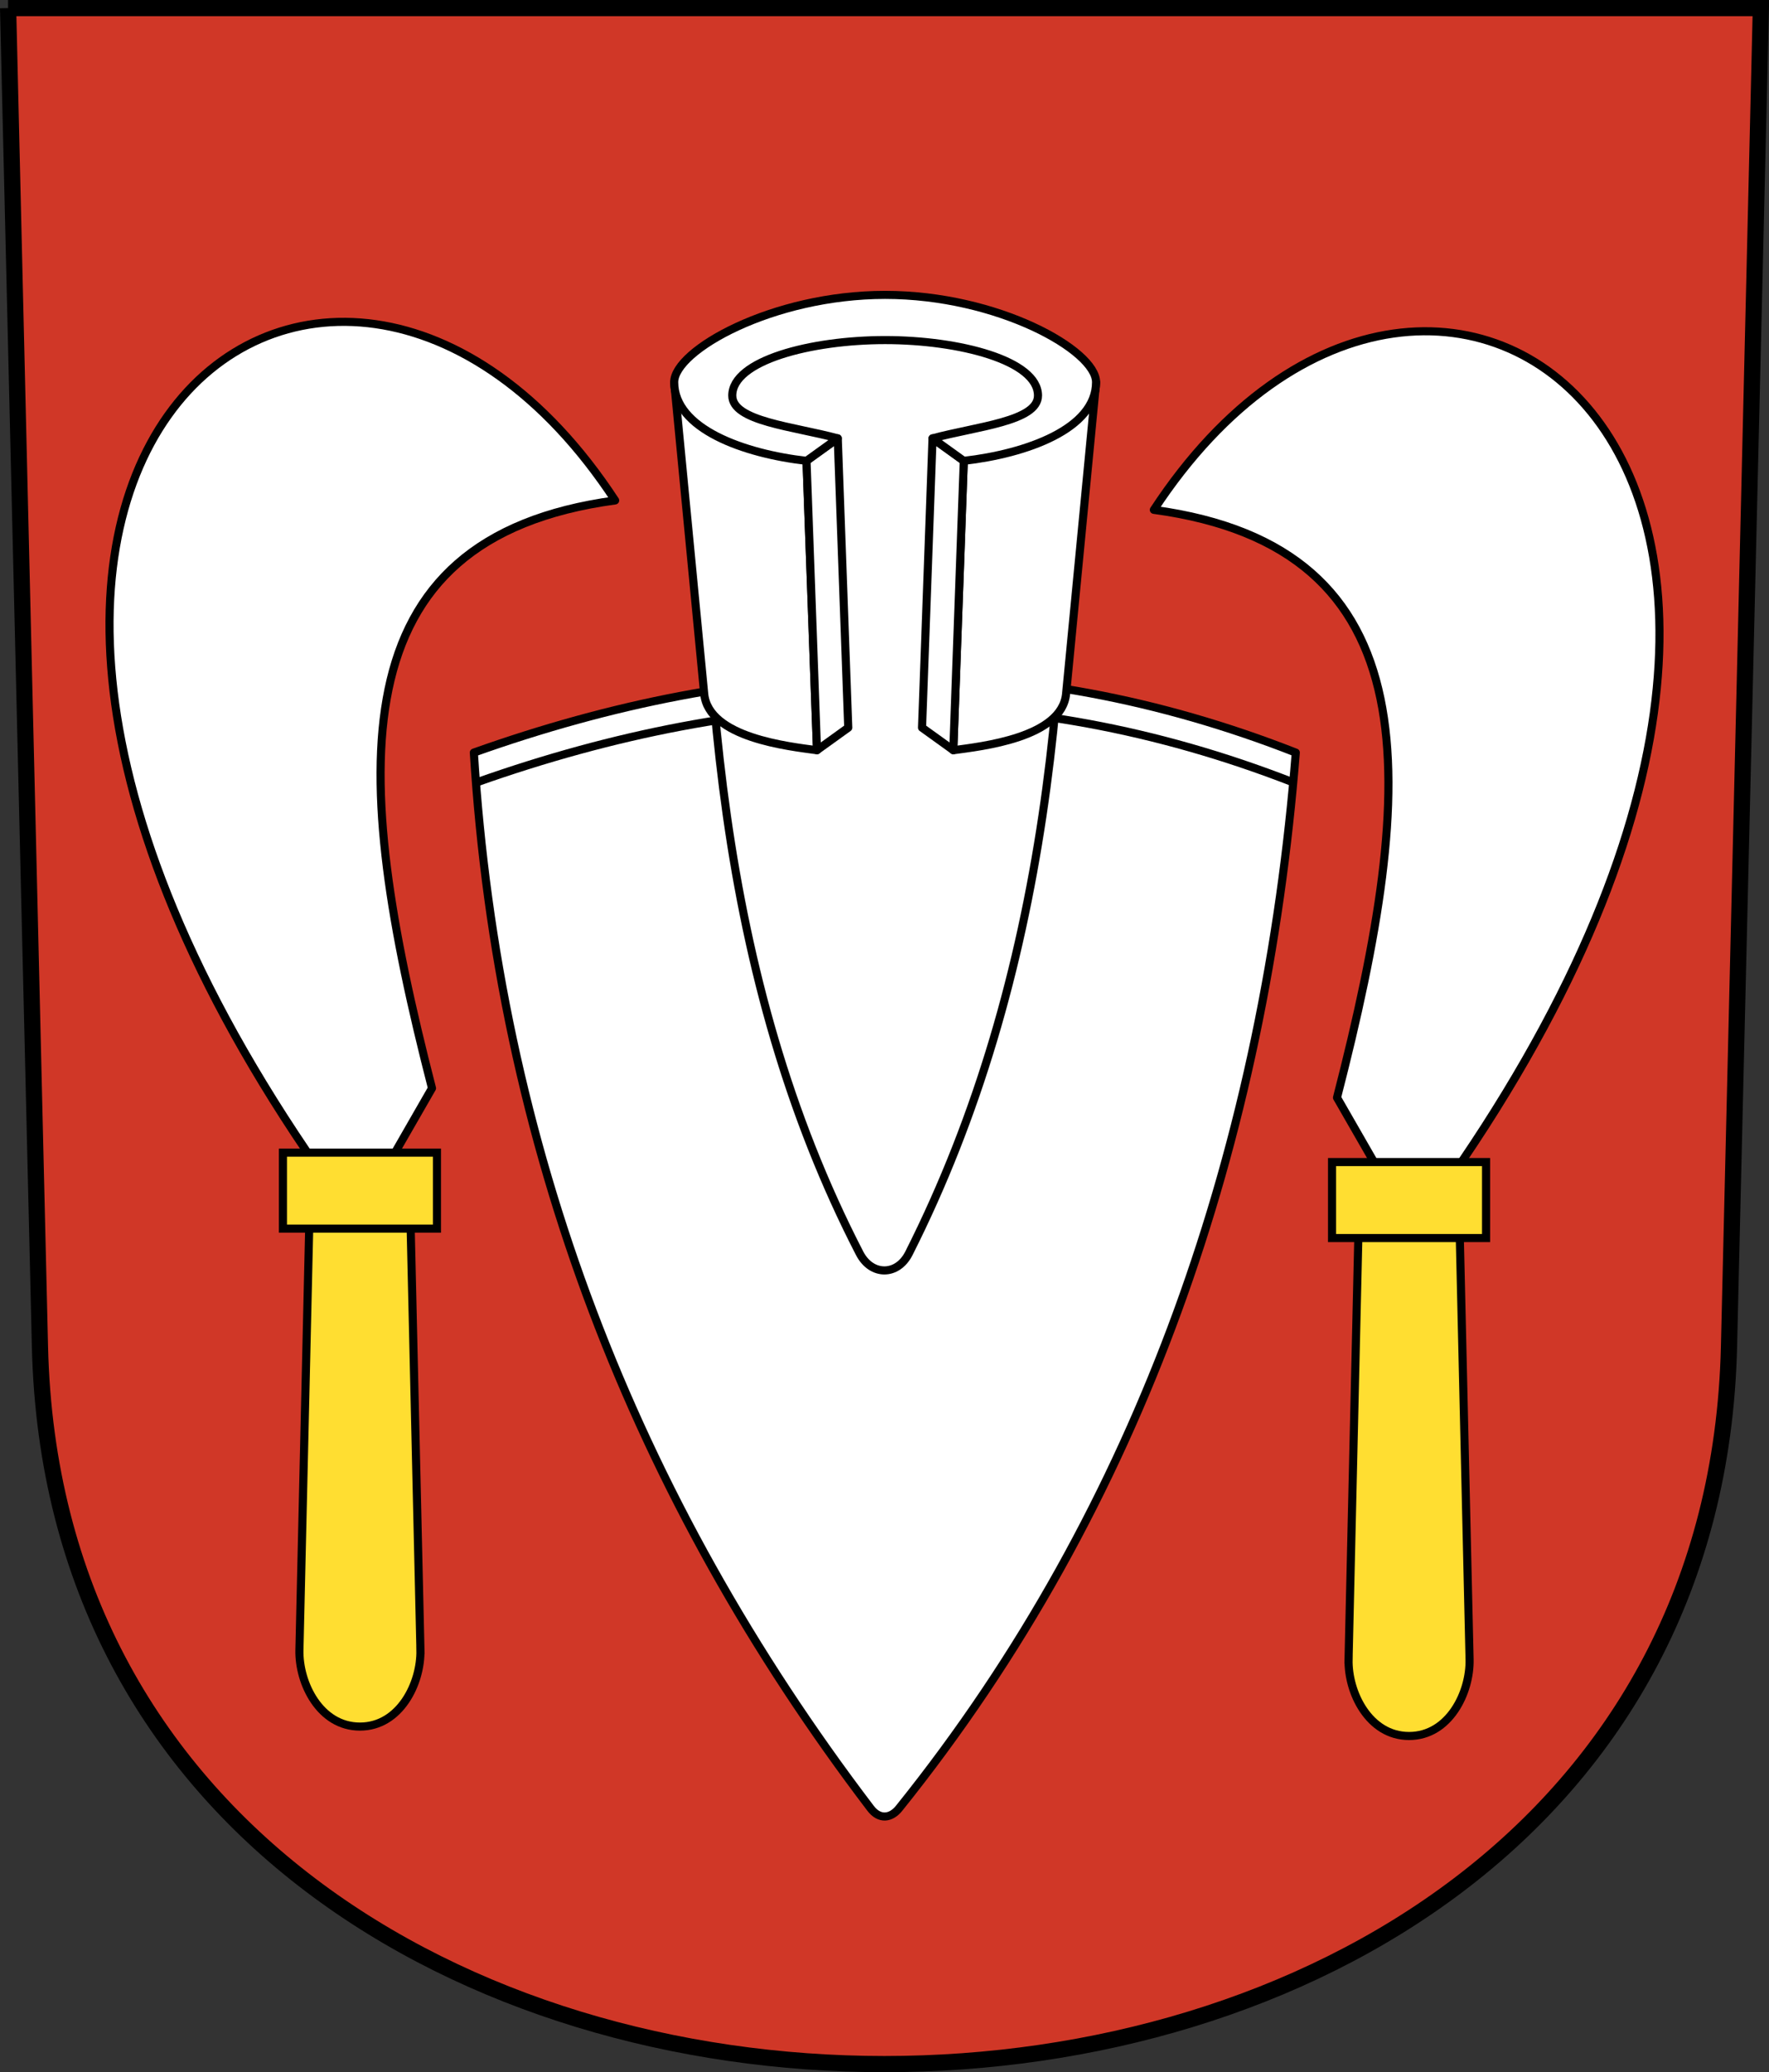 <?xml version="1.0" encoding="UTF-8"?>
<svg version="1.0" viewBox="0 0 218.54 255.98" xmlns="http://www.w3.org/2000/svg" xmlns:xlink="http://www.w3.org/1999/xlink">
<rect x="0" y="0" width="218.54" height="255.98" fill="#333333" stroke="none"/>
<g transform="translate(-16.715 -799.8)">
<path d="m17.715 800.8 3.937 165.38c2.812 118.13 205.85 118.13 208.66 0l3.937-165.38h-216.54z" fill="#d03727" fill-rule="evenodd" stroke="#000" stroke-width="2"/>
<g id="c" transform="matrix(1.069 0 0 1.069 -163.19 -54.263)">
<path d="m324.14 990.69c-0.089 3.821 2.363 8.853 6.992 8.853 4.629 0 7.081-5.032 6.992-8.853l-1.237-53.366h-11.512l-1.237 53.366z" fill="#ffde31" fill-rule="evenodd" stroke="#000" stroke-width=".936px"/>
<path d="m331.59 941.07-8.787-15.294c9.469-36.737 10.991-63.561-21.166-67.924 32.831-50.069 94.966-3.891 29.953 83.218z" fill="#fff" fill-rule="evenodd" stroke="#000" stroke-linejoin="round" stroke-width=".935"/>
<rect x="322.23" y="933.22" width="17.8" height="8.783" rx="0" ry="0" color="#000000" fill="#ffde31" fill-rule="evenodd" stroke="#000" stroke-width=".936px"/>
</g>
<g transform="matrix(1.377 0 0 -1.376 18.586 2181.6)" fill="none" stroke="#000" stroke-width=".909">
<path d="m41.153 936.65c2.196-35.226 14.351-66.834 35.593-94.776 0.794-1.044 1.821-0.914 2.555 0 21.897 27.274 32.839 60.039 35.593 94.776-24.699 9.7-49.028 8.809-73.742 0z" fill="#fff" fill-rule="evenodd" stroke="#000" stroke-linejoin="round" stroke-width=".727px"/>
<path d="m114.6 934c-24.511 9.546-48.66 8.669-73.186-0.017" fill="none" stroke="#000" stroke-linejoin="round" stroke-width=".727px"/>
<path d="m61.759 971.91 16.134 4.925 16.297-4.925c0.734-27.155-1.482-55.375-14.004-80.209-1.036-2.054-3.368-2.045-4.423 0-12.816 24.848-14.26 53.049-14.004 80.209z" fill="#fff" fill-rule="evenodd" stroke="#000" stroke-width=".727px"/>
<g transform="matrix(.979 0 0 .979 1.265 17.882)">
<path id="b" d="m61.853 943.87-2.749 28.558 12.124-7.203 0.962-26.532c-2.569 0.354-9.948 1.138-10.337 5.176z" fill="#fff" fill-rule="evenodd" stroke="#000" stroke-linejoin="round" stroke-width=".742"/>
<use transform="matrix(-1 0 0 1 156.87 0)" width="248.031" height="248.031" fill="#ffffff" stroke="#000000" stroke-width="1.222" xlink:href="#b"/>
<path id="a" d="m72.19 938.7 2.864 2.062-0.962 26.532-2.864-2.062 0.962-26.532z" color="#000000" fill="#fff" fill-rule="evenodd" stroke="#000" stroke-linejoin="round" stroke-width=".742"/>
<use transform="matrix(-1 0 0 1 156.87 0)" width="248.031" height="248.031" fill="#ffffff" stroke="#000000" stroke-width="1.222" xlink:href="#a"/>
<path d="m78.434 980.45c10.331 0 19.33-5.087 19.33-8.005 0-4.289-6.393-6.559-12.124-7.215l-2.864 2.062c4.037 1.102 9.666 1.548 9.666 3.925 0 3.213-7.203 5.089-14.008 5.089s-14.008-1.876-14.008-5.089c0-2.376 5.629-2.823 9.666-3.925l-2.864-2.062c-5.731 0.655-12.124 2.926-12.124 7.215 0 2.918 8.999 8.005 19.33 8.005z" fill="#fff" fill-rule="evenodd" stroke="#000" stroke-linejoin="round" stroke-width=".742"/>
</g>
</g>
<use transform="matrix(-1 0 0 1 251.97 -1.163)" width="248.031" height="248.031" xlink:href="#c"/>
</g>
</svg>
